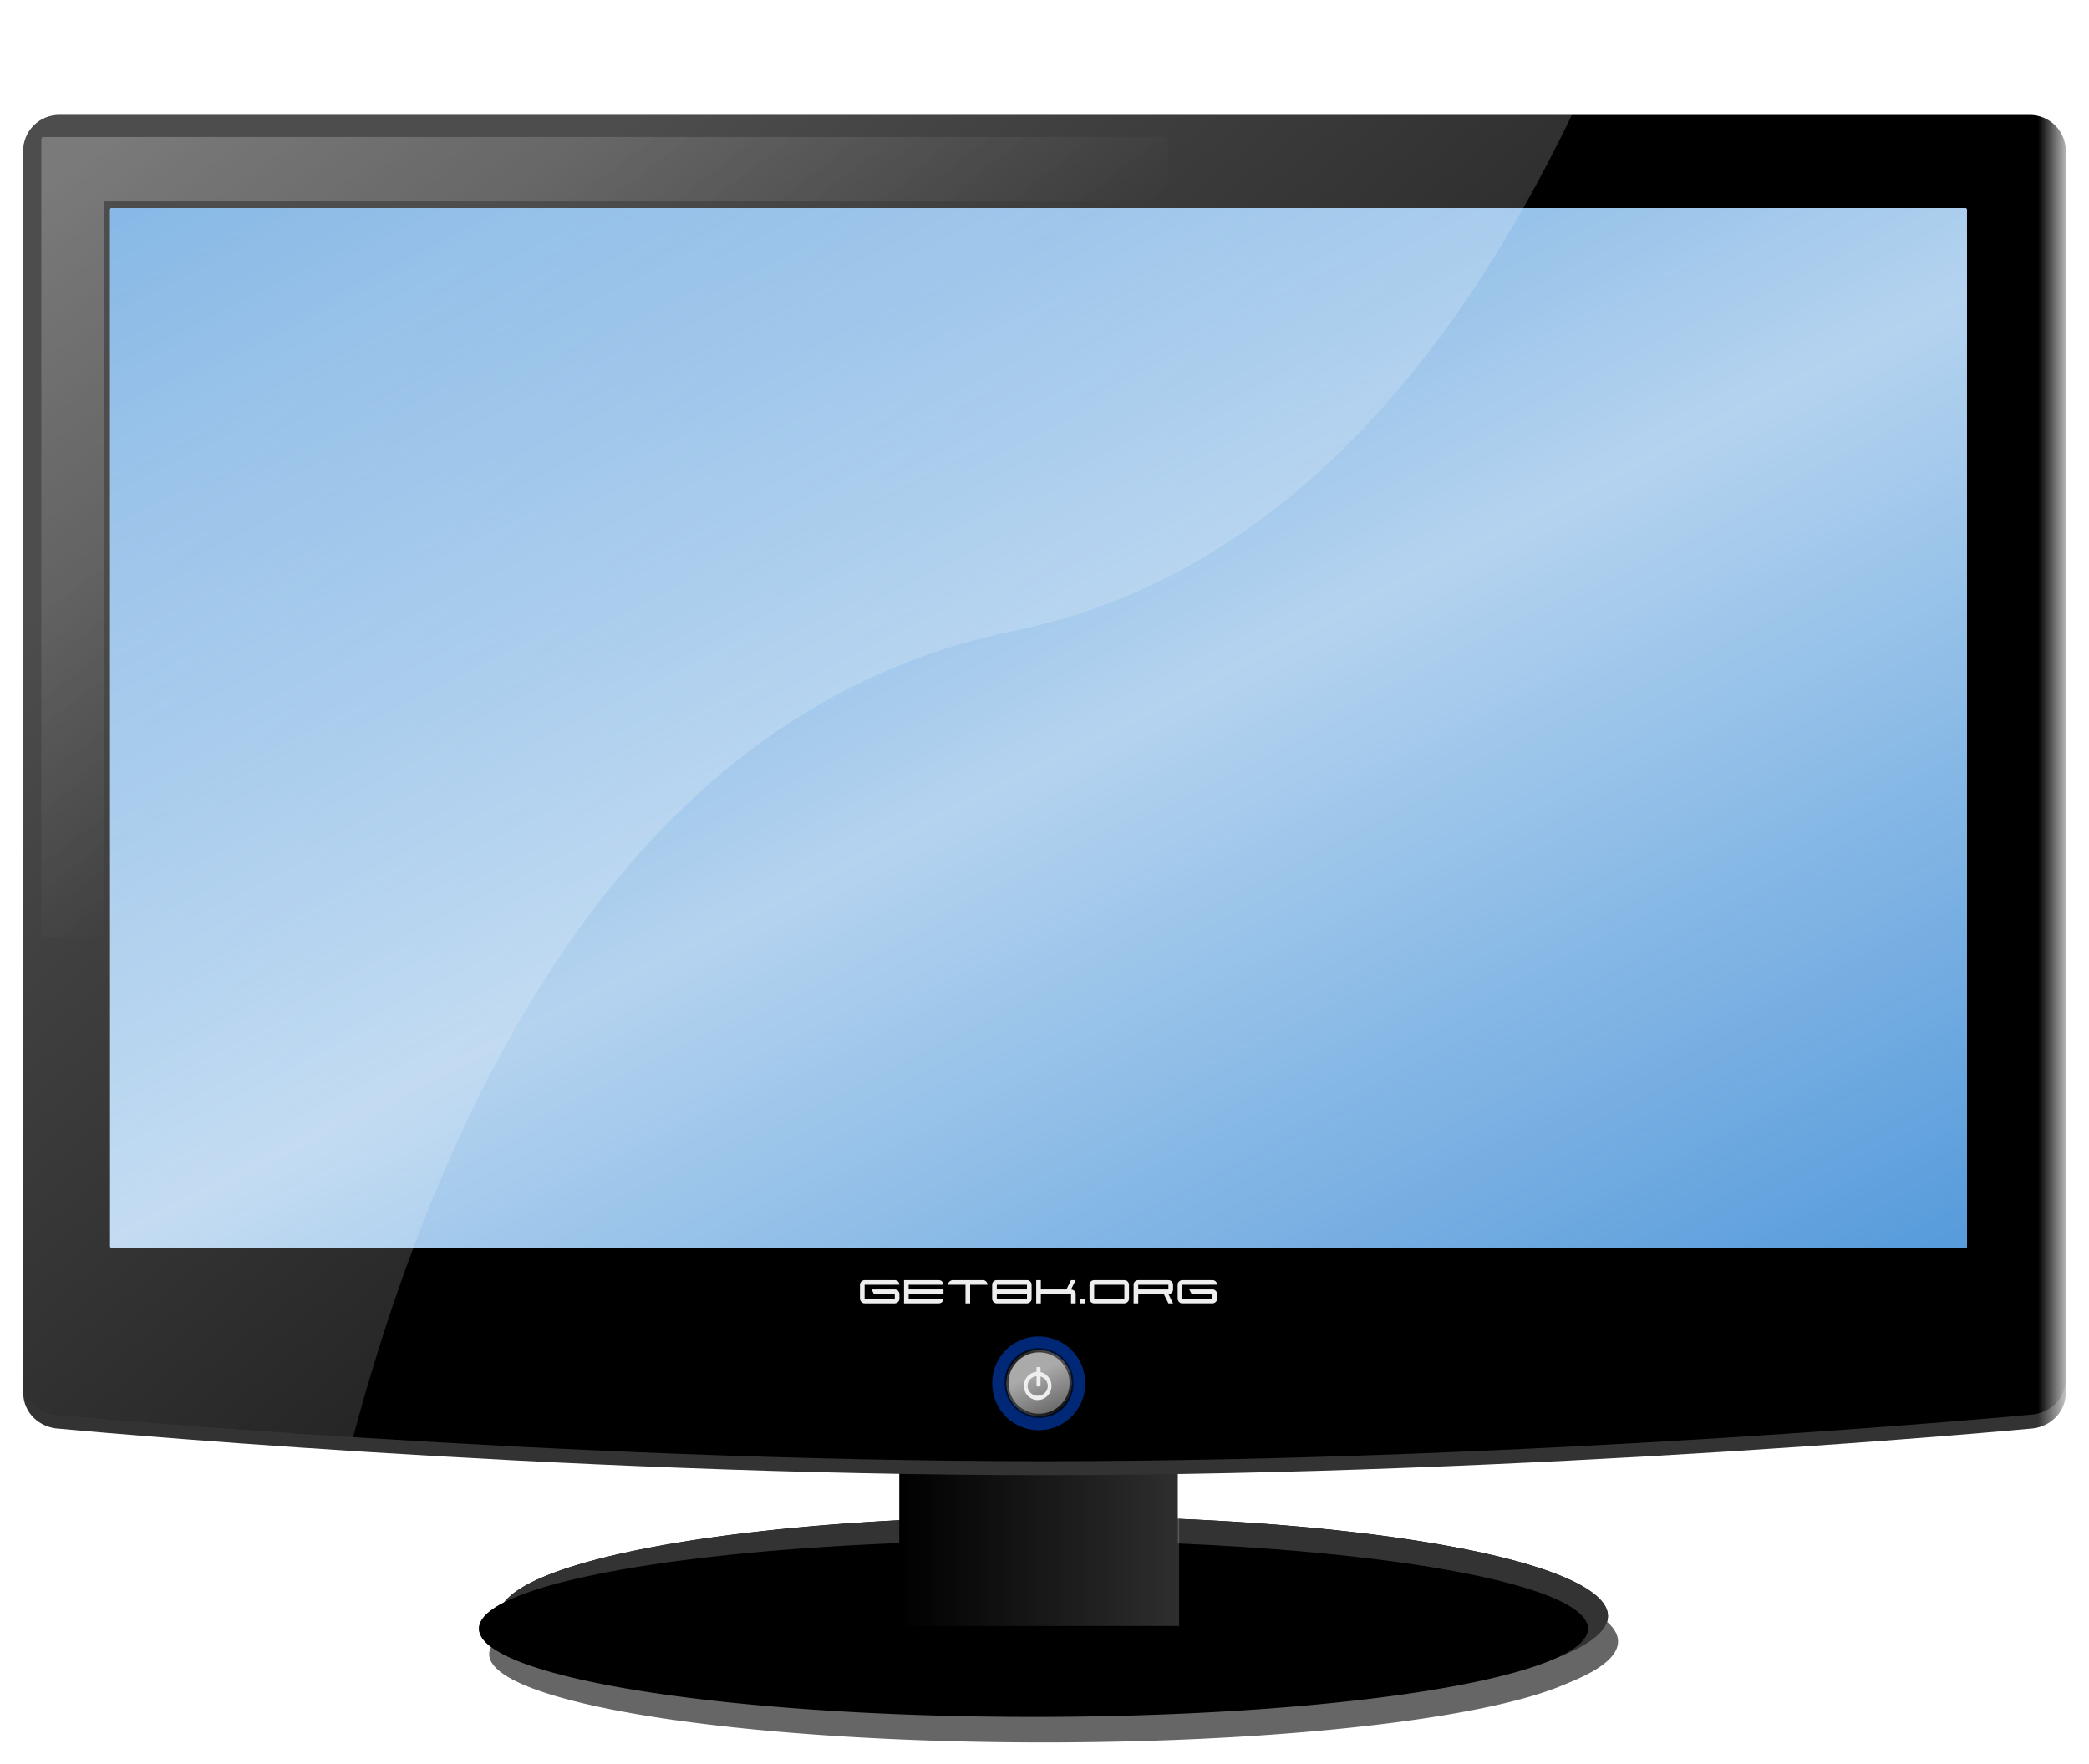 <?xml version="1.0" encoding="UTF-8"?>
<svg viewBox="0 0 450 380" xmlns="http://www.w3.org/2000/svg" xmlns:xlink="http://www.w3.org/1999/xlink">
 <defs>
  <filter id="j">
   <feGaussianBlur stdDeviation="1.022"/>
  </filter>
  <filter id="i" x="-.232" y="-.248" width="1.465" height="1.496">
   <feGaussianBlur stdDeviation="2.191"/>
  </filter>
  <linearGradient id="a">
   <stop stop-color="#fff" offset="0"/>
   <stop stop-color="#fff" stop-opacity="0" offset="1"/>
  </linearGradient>
  <linearGradient id="h" x1="252.6" x2="441.25" y1="132.48" y2="502.63" gradientUnits="userSpaceOnUse">
   <stop stop-color="#0169c9" stop-opacity=".706" offset="0"/>
   <stop stop-color="#0169c9" stop-opacity=".294" offset=".513"/>
   <stop stop-color="#0169c9" stop-opacity=".706" offset="1"/>
  </linearGradient>
  <linearGradient id="g" x1="393.26" x2="399.21" y1="417.56" y2="431.49" gradientUnits="userSpaceOnUse">
   <stop stop-color="#aaa" offset="0"/>
   <stop stop-color="#666" offset="1"/>
  </linearGradient>
  <linearGradient id="f" x1="184.91" x2="262.56" y1="158.78" y2="271.78" gradientUnits="userSpaceOnUse" xlink:href="#a"/>
  <linearGradient id="e" x1="90" x2="315" y1="65.75" y2="337.75" gradientUnits="userSpaceOnUse" xlink:href="#a"/>
  <linearGradient id="d" x1="-445" x2="-439" gradientUnits="userSpaceOnUse" xlink:href="#a"/>
  <linearGradient id="c" x1="-254" x2="-193.5" gradientUnits="userSpaceOnUse" xlink:href="#a"/>
  <radialGradient id="b" cx="395.98" cy="420.21" r="12.014" gradientTransform="matrix(2.945 3.143 -1.506 1.241 -137.3 -1345.6)" gradientUnits="userSpaceOnUse">
   <stop offset="0"/>
   <stop stop-opacity="0" offset="1"/>
  </radialGradient>
 </defs>
 <path transform="matrix(1.143 0 0 .614 -235.42 31.67)" d="m509 515.36a104.5 35 0 1 1 -209 0 104.5 35 0 1 1 209 0z"/>
 <path transform="matrix(1.143 0 0 .543 -239.71 70.982)" d="m509 515.36a104.5 35 0 1 1 -209 0 104.5 35 0 1 1 209 0z"/>
 <g fill="#666">
  <path transform="matrix(1.143 0 0 .614 -233.24 37.17)" d="m509 515.36a104.5 35 0 1 1 -209 0 104.5 35 0 1 1 209 0z"/>
  <path transform="matrix(1.143 0 0 .543 -237.52 76.482)" d="m509 515.36a104.5 35 0 1 1 -209 0 104.5 35 0 1 1 209 0z"/>
 </g>
 <path transform="matrix(1.143 0 0 .614 -235.42 31.67)" d="m509 515.36a104.5 35 0 1 1 -209 0 104.5 35 0 1 1 209 0z" fill="#333"/>
 <path transform="matrix(1.143 0 0 .543 -239.71 70.982)" d="m509 515.36a104.5 35 0 1 1 -209 0 104.5 35 0 1 1 209 0z"/>
 <path d="m196.38 311.75h54.664a2.668 2.668 0 0 1 2.668 2.668v38.664a2.668 2.668 0 0 1 -2.668 2.668h-54.664a2.668 2.668 0 0 1 -2.668 -2.668v-38.664a2.668 2.668 0 0 1 2.668 -2.668"/>
 <path transform="scale(-1,1)" d="m-254 313.25h60.5v37h-60.5z" fill="url(#c)" opacity=".181"/>
 <path d="m12.77 27.75h424.46c4.305 0 7.771 3.466 7.771 7.771v264.46c0 4.305-3.47 7.568-7.771 7.771 0 0-106.33 10-212.44 10s-212.02-10-212.02-10c-4.3-0.203-7.771-3.466-7.771-7.771v-264.46c0-4.305 3.466-7.771 7.771-7.771z" fill="#333"/>
 <path d="m12.77 24.75h424.46c4.305 0 7.771 3.466 7.771 7.771v264.46c0 4.305-3.47 7.568-7.771 7.771 0 0-106.33 10-212.44 10s-212.02-10-212.02-10c-4.3-0.203-7.771-3.466-7.771-7.771v-264.46c0-4.305 3.466-7.771 7.771-7.771z"/>
 <g transform="translate(-171.69 -133.66)">
  <path d="m195.772,178.478h399.266a.367,.367 0 0,1 .367.367v223.266a.367,.367 0 0,1 -.367.367h-399.266a.367,.367 0 0,1 -.367-.367v-223.266a.367,.367 0 0,1 .367-.367" fill="#fff"/>
  <path d="m195.772,178.478h399.266a.367,.367 0 0,1 .367.367v223.266a.367,.367 0 0,1 -.367.367h-399.266a.367,.367 0 0,1 -.367-.367v-223.266a.367,.367 0 0,1 .367-.367" fill="url(#h)"/>
 </g>
 <path transform="matrix(.884 0 0 .943 -126.29 -98.277)" d="m407.29 420.21a11.314 10.607 0 1 1 -22.627 0 11.314 10.607 0 1 1 22.627 0z" fill="#013397" fill-opacity=".784" filter="url(#i)"/>
 <path transform="matrix(.619 0 0 .66 -21.286 20.576)" d="m407.29 420.21a11.314 10.607 0 1 1 -22.627 0 11.314 10.607 0 1 1 22.627 0z" fill="#cccccf"/>
 <path transform="matrix(.619 0 0 .66 -21.286 20.576)" d="m407.29 420.21a11.314 10.607 0 1 1 -22.627 0 11.314 10.607 0 1 1 22.627 0z" fill="url(#g)" stroke="url(#b)" stroke-width="1.4"/>
 <path d="m193.746,279.747c0,.313-.123.567-.37.76-.207.16-.416.24-.63.24h-6.5c-.313,0-.567-.123-.76-.37-.16-.207-.24-.417-.24-.63v-3c0-.313.12-.567.36-.76 .2-.16.41-.24.63-.24h6.51c.313,1e-005 .567.12.76.36 .16.2.24.41.24.63l-7.5.01v3h6.5v-1.01h-4.5l-.5-.99h5c.313,0 .567.12.76.36 .16.2.24.41.24.63v1.01zm9.492,0c-1e-005,.313-.12.567-.36.76-.2.16-.41.24-.63.24h-7.51v-5h7.5c.313,1e-005 .567.123.76.37 .16.207.24.417.24.63h-7.5v1h7.5v1h-7.5v1h7.5zm9.492-3h-3.75v4h-1v-4h-3.75c0-.313.123-.567.37-.76 .207-.16.417-.24.63-.24h6.5c.32,1e-005 .573.12.76.36 .16.2.24.413.24.64zm9.492,3c-1e-005,.313-.123.567-.37.76-.207.16-.416.24-.63.24h-6.5c-.32,0-.573-.12-.76-.36-.16-.2-.24-.413-.24-.64v-3c0-.327.12-.583.36-.77 .193-.153.407-.23.64-.23h6.5c.32,1e-005 .573.12.76.36 .16.2.24.413.24.64v3zm-1-2v-1h-6.5v1h6.5zm0,2v-1h-6.5v1h6.5zm10.492,1h-1v-2h-6.5v2h-1v-5h1v2h5.5l1-2h1l-1,2c.28.04.51.137.69.29 .207.18.31.417.31.71v2zm1.992,0h-1v-1h1v1zm9.492-1c-1e-005,.313-.123.567-.37.76-.207.16-.416.24-.63.24h-6.5c-.32,0-.573-.12-.76-.36-.16-.2-.24-.413-.24-.64v-3c0-.327.12-.583.36-.77 .193-.153.407-.23.64-.23h6.5c.32,1e-005 .573.12.76.36 .16.2.24.413.24.64v3zm-1,0v-3h-6.5v3h6.5zm10.492,1h-1l-1-2h-5.5v2h-1v-4c0-.28.097-.517.29-.71s.43-.29.71-.29h6.5c.313,1e-005 .567.123.76.37 .16.207.24.417.24.63v1c-1e-005,.3-.098.541-.295.725s-.432.275-.705.275l1,2zm-1-3v-1h-6.5v1h6.5zm10.492,2c0,.313-.123.567-.37.76-.207.16-.416.24-.63.24h-6.5c-.313,0-.567-.123-.76-.37-.16-.207-.24-.417-.24-.63v-3c0-.313.12-.567.36-.76 .2-.16.41-.24.63-.24h6.51c.313,1e-005 .567.12.76.36 .16.2.24.41.24.63l-7.5.01v3h6.5v-1.01h-4.5l-.5-.99h5c.313,0 .567.12.76.36 .16.2.24.41.24.63v1.01z" fill="#eee"/>
 <g transform="translate(-171.85 -124.92)" fill="none" stroke="#eee">
  <path transform="matrix(.776 0 0 .904 88.177 40.652)" d="m399.19 423.46a3.312 2.844 0 1 1 -6.625 0 3.312 2.844 0 1 1 6.625 0z" stroke-width="1.021"/>
  <path d="m395.56 419.41v4.151" stroke-width=".856"/>
 </g>
 <path d="m231.31 314z" fill="none" stroke="#000"/>
 <path transform="matrix(1 0 0 1.036 -170 -127.58)" d="m179.344,151.625c-.251,0-.438.218-.438.469v165.375c0,.251.187.469.438.469h12.531c.251,0 .469-.218.469-.469v-152.438h228.562c.365,0 .656-.291.656-.656v-12.094c0-.365-.291-.656-.656-.656h-229.031-11.969-.562z" fill="url(#f)" filter="url(#j)" opacity=".5"/>
 <path transform="scale(-1,1)" d="m-443.8 4.75h3.597a1.202 1.202 0 0 1 1.202 1.202v318.6a1.202 1.202 0 0 1 -1.202 1.202h-3.597a1.202 1.202 0 0 1 -1.202 -1.202v-318.6a1.202 1.202 0 0 1 1.202 -1.202" fill="url(#d)" opacity=".71"/>
 <path d="m12.781 24.75c-4.305 0-7.781 3.476-7.781 7.781v264.44c0 4.305 3.481 7.579 7.781 7.781 0 0 25.222 2.378 63.281 4.812 19.905-74.18 60.324-156.94 142.16-173.62 56.408-11.499 94.601-57.538 120.38-111.19h-325.81z" fill="url(#e)" opacity=".3"/>
</svg>
